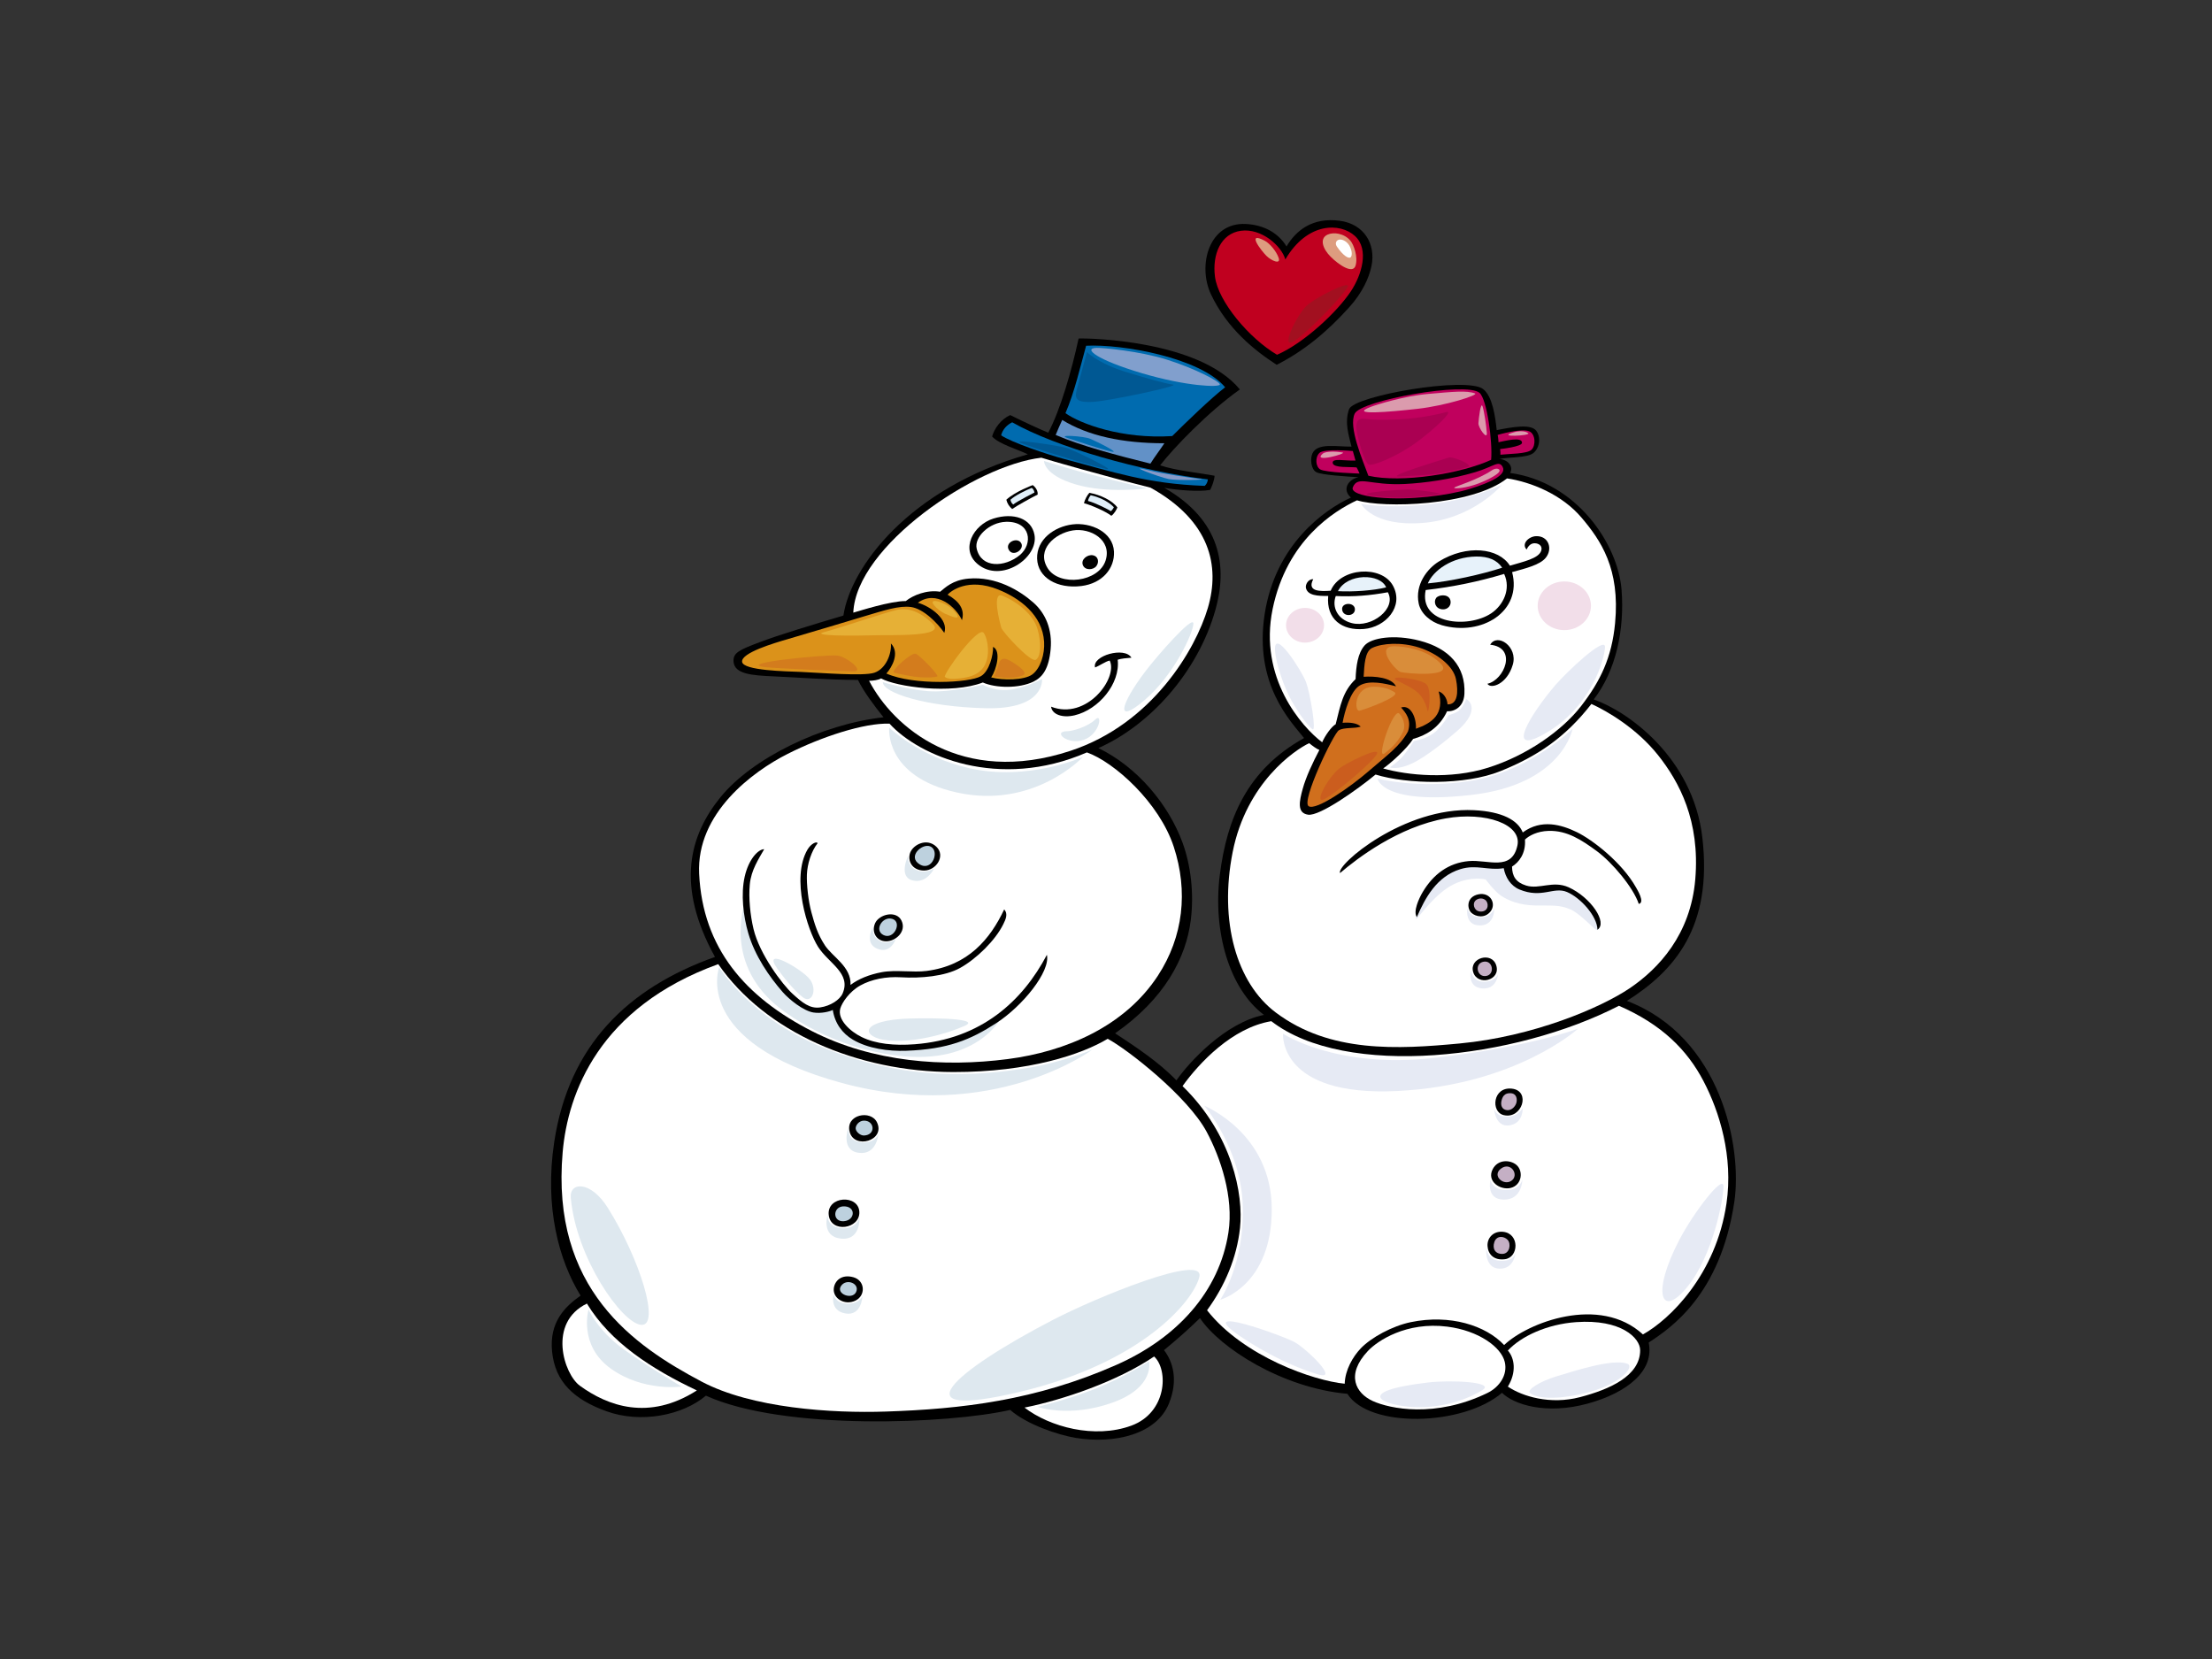 <?xml version="1.0" encoding="utf-8"?>
<!-- Generator: Adobe Illustrator 17.0.0, SVG Export Plug-In . SVG Version: 6.00 Build 0)  -->
<!DOCTYPE svg PUBLIC "-//W3C//DTD SVG 1.1//EN" "http://www.w3.org/Graphics/SVG/1.1/DTD/svg11.dtd">
<svg version="1.1" id="Layer_1" xmlns="http://www.w3.org/2000/svg" xmlns:xlink="http://www.w3.org/1999/xlink" x="0px" y="0px"
	 width="800px" height="600px" viewBox="0 0 800 600" enable-background="new 0 0 800 600" xml:space="preserve">
<rect x="0" y="0" width="800" height="600" fill="#333333" stroke="none"/>
<g>
	<path fill-rule="evenodd" clip-rule="evenodd" d="M209.98,468.581c-7.848-12.705-13.128-31.97-9.532-55.6
		c5.333-35.03,26.69-55.688,58.133-66.894c-14.445-26.159-9.013-44.184,1.994-57.769c11.348-14.004,36.453-26.386,58.951-28.905
		c-3.486-4.404-7.059-9.107-9.233-13.497c-10.766-0.042-22.434-0.949-30.506-1.298c-8.072-0.349-14.131-0.881-14.49-5.299
		c-0.274-3.37,2.448-4.383,9.353-7.025c6.904-2.641,19.588-6.455,30.383-9.68c2.575-17.372,23.589-45.978,66.705-58.309
		c-3.661-1.777-10.523-3.735-12.926-6.444c0.831-2.908,3.119-6.174,6.548-7.741c5.005,2.482,11.302,5.404,13.765,6.361
		c4.392-8.32,8.394-22.166,10.966-34.052c3.389-0.184,43.664,0.564,58.328,18.418c-11.438,8.098-24.058,21.223-28.833,27.447
		c5.497,1.882,13.649,2.624,19.683,3.771c-0.051,1.518-0.874,3.649-1.573,5.094c-3.716,0.784-11.867,0.131-16.598-0.735
		c20.601,11.839,22.888,28.557,18.467,44.18c-6.377,22.546-23.779,41.766-42.326,49.949c14.216,6.875,25.446,20.553,30.45,34.223
		c2.975,8.128,4.186,18.268,2.978,27.965c-1.693,13.572-9.411,28.462-27.366,40.959c7.385,4.884,15.815,10.403,22.164,17.028
		c4.664-6.657,17.659-20.835,31.667-23.679c-12.442-9.315-18.545-30.002-15.975-50.542c2.568-20.539,9.954-38.145,30.478-49.575
		c-4.947-6.175-18.114-19.526-14.261-44.761c3.853-25.234,21.628-37.873,31.215-42.22c-3.279-2.856-1.092-6.516,2.686-7.363
		c-4.232-0.263-13.387-0.778-15.268-1.857c-1.884-1.078-2.22-4.799-1.354-6.732c1.802-4.016,9.256-2.371,14.135-2.469
		c-0.92-3.907-2.616-8.67-0.872-13.537c1.741-4.865,42.605-11.944,48.513-7.255c3.411,2.71,4.356,9.998,4.876,14.822
		c5.581-1.108,12.359-2.347,14.294,0.219c1.938,2.566,1.065,6.635-1.257,8.228c-2.325,1.592-9.005,1.327-12.028,1.984
		c3.313,0.317,5.056,2.882,3.86,5.063c23.917,3.289,39.01,25.589,40.292,42.338c1.089,14.204-1.924,29.025-10.072,39.58
		c12.001,4.116,35.928,20.842,39.297,50.037c3.731,32.31-10.116,48.122-27.296,58.979c34.177,13.047,41.763,53.114,38.858,72.623
		c-5.026,33.745-23.065,45.744-30.981,50.942c2.126,10.298-7.918,18.174-21.915,22.043c-15.369,4.25-27.024,0.254-31.125-3.869
		c-14.17,12.114-48.06,12.891-55.931,0.364c-23.613-2.089-46.275-16.727-53.307-27.38c-5.02,4.863-8.015,7.417-13.014,11.593
		c3.144,4.05,5.289,10.711,1.765,19.347c-4.518,11.076-19.581,14.675-33.645,12.394c-6.32-1.026-17.721-4.833-23.742-10.125
		c-21.999,5.03-81.898,7.643-110.06-5.159c-8.297,7.054-23.447,10.189-36.027,5.618c-11.742-4.267-18.442-10.58-19.586-21.422
		C198.544,478.117,204.404,472.5,209.98,468.581z"/>
	<path fill-rule="evenodd" clip-rule="evenodd" fill="#FFFFFF" d="M209.725,501.177c9.976,7.244,24.842,12.861,42.309,1.688
		c-16.37-7.748-31.19-17.303-39.769-31.41C197.972,478.378,203.928,496.967,209.725,501.177z"/>
	<path fill-rule="evenodd" clip-rule="evenodd" fill="#FFFFFF" d="M444.281,445.723c1.962-12.787-2.882-27.093-7.905-36.434
		c-6.82-12.68-28.415-29.668-35.761-33.595c-9.378,5.625-28.391,12.061-55.839,12.025c-34.871-0.045-68.035-14.491-85.018-39.025
		c-43.061,15.57-54.395,46.59-56.263,67.998c-4.317,49.413,25.787,70.045,50.234,82.977c18.206,9.63,47.042,11.493,66.615,10.841
		c27.444-0.914,54.253-4.016,83.339-16.85C425.649,483.968,440.994,467.145,444.281,445.723z"/>
	<path fill-rule="evenodd" clip-rule="evenodd" fill="#FFFFFF" d="M293.67,372.933c22.098,11.267,47.687,13.095,70.847,10.091
		c20.875-2.708,42.222-11.755,54.249-30.151c9.248-14.145,10.982-30.58,5.753-46.588c-5.228-16.008-21.507-30.651-31.424-34.166
		c-31.88,13.846-60.757,1.308-71.386-10.403c-9.24-0.306-24.681,4.788-36.831,10.927c-12.597,6.364-33.074,21.396-32.022,43.367
		C254.144,342.916,269.524,360.619,293.67,372.933z"/>
	<path fill-rule="evenodd" clip-rule="evenodd" fill="#DB921A" d="M329.431,219.53c-4.237-0.557-9.502,1.174-16.888,3.375
		c-7.386,2.201-16.715,5.069-27.267,8.13c-5.549,1.61-17.209,5.073-16.887,8.301c0.319,3.228,15.997,3.442,21.085,3.663
		c7.583,0.335,22.908,1.619,26.763,0.298c4.229-1.448,6.261-6.895,5.976-10.574c3.274,3.335,0.446,8.52-1.642,10.867
		c9.955,4.402,30.145,3.386,34.212,0.945c3.041-1.825,4.486-7.693,4.366-10.586c3.012,1.426,1.245,8.175-0.672,11.046
		c4.002,1.091,12.031,1.091,14.923-1.11c2.889-2.201,4.498-7.272,4.216-11.776c-0.605-9.747-8.845-15.779-16.58-18.887
		c-11.034-4.434-17.181,0.587-18.339,1.859c4.208,2.397,6.35,5.319,5.204,9.207c-2.097-4.659-9.198-11.141-15.95-6.29
		c4.519,1.24,11.262,6.081,9.571,10.892C339.037,225.252,333.899,220.117,329.431,219.53z"/>
	<path fill-rule="evenodd" clip-rule="evenodd" fill="#FFFFFF" d="M327.585,217.383c2.621-2.106,7.599-4.161,12.423-3.376
		c1.758-1.372,4.408-4.228,10.269-4.746c9.955-0.881,18.495,4.296,23.441,8.656c4.498,3.961,6.906,9.829,6.264,16.872
		c-0.643,7.042-2.89,10.123-6.226,11.739c-5.236,2.536-13.684,2.345-18.302,0.306c-11.439,4.386-31.39,1.551-36.809-1.482
		c-0.874,0.582-3.051,0.881-4.323,0.87c8.661,16.658,33.339,38.353,72.862,25.312c29.497-9.732,45.223-36.64,49.653-51.661
		c4.486-15.203,0.859-31.48-20.725-43.497c-17.357-4.387-36.171-9.796-39.504-10.843c-23.827,2.745-67.011,31.943-68,56.038
		C310.742,220.986,322.016,217.329,327.585,217.383z"/>
	<path fill-rule="evenodd" clip-rule="evenodd" fill="#006BAF" d="M384.784,165.973c17.621,4.63,30.023,9.022,50.91,9.749
		c0.597-0.48,1.084-1.383,1.145-2.351c-23.909-2.836-54.896-11.625-70.764-20.638c-1.857,0.915-3.431,2.481-4.001,4.702
		C365.721,159.992,379.217,164.513,384.784,165.973z"/>
	<path fill-rule="evenodd" clip-rule="evenodd" fill="#FFFFFF" d="M370.518,509.074c9.134,7.001,25.348,11.405,38.661,6.523
		c12.803-4.694,13.533-20.072,8.225-25.005C404.275,499.508,384.487,506.291,370.518,509.074z"/>
	<path fill-rule="evenodd" clip-rule="evenodd" fill="#6291C7" d="M381.801,157.305c9.007,3.918,22.559,7.466,34.26,10.374
		c1.713-2.731,3.322-4.742,5.053-7.369c-15.09,0.014-27.62-2.675-36.95-8.43C383.405,153.522,382.373,155.868,381.801,157.305z"/>
	<path fill-rule="evenodd" clip-rule="evenodd" fill="#006BAF" d="M423.953,157.71c4.593-4.585,14.173-13.859,19.139-17.642
		c-8.969-10.715-37.274-15.702-50.283-15.026c-2.041,7.323-4.175,16.759-7.47,24.384
		C390.665,153.233,405.675,158.872,423.953,157.71z"/>
	<path fill-rule="evenodd" clip-rule="evenodd" fill="#FFFFFF" d="M448.466,444.112c-1.159,10.76-5.472,20.943-11.919,29.76
		c13.223,16.824,38.704,25.507,49.783,26.567c0.145-4.961,2.946-9.773,5.785-12.76c3.753-3.945,11.455-8.134,18.134-9.511
		c14.145-2.918,27.063,1.169,33.745,8.283c8.408-8.064,34.497-18.258,50.198-3.835c9.689-5.376,26.445-21.614,30.22-47.401
		c2.476-16.915-2.478-33.07-8.346-44.272c-5.876-11.219-15.071-20.467-30.558-27.194c-37.574,19.366-98.752,26.409-125.725,5.575
		c-14.154,2.352-26.1,15.115-32.104,23.475C445.703,410.376,449.769,432.004,448.466,444.112z"/>
	<path fill-rule="evenodd" clip-rule="evenodd" fill="#FFFFFF" d="M471.129,285.341c1.179-4.338,3.747-9.766,6.046-14.115
		c-0.854-0.267-2.669-1.593-3.695-2.455c-5.239,2.478-22.688,14.286-27.666,39.373c-4.976,25.088,1.391,47.371,15.579,58.04
		c19.584,14.73,44.123,13.3,66.47,11.209c26.653-2.495,51.06-12.911,61.496-19.953c10.437-7.041,22.087-19.411,23.764-39.466
		c1.767-21.127-5.78-35.211-13.488-44.894c-7.707-9.683-18.403-15.919-24.085-18.486c-9.472,12.178-19.568,18.924-32.901,24.302
		c-12.86,5.187-33.734,4.747-45.161,1.228c-6.555,5.425-20.203,15.109-24.378,14.523
		C468.934,294.06,469.951,289.679,471.129,285.341z"/>
	<path fill-rule="evenodd" clip-rule="evenodd" fill="#FFFFFF" d="M538.118,277.67c14.152-4.442,26.914-13.495,33.74-22.342
		c6.905-8.95,11.079-17.46,12.261-29.968c1.866-19.745-5.209-29.952-12.101-38.106c-7.066-8.364-18.143-12.911-26.975-14.232
		c-12.679,10.007-44.797,10.857-54.27,7.923c-8.19,3.814-25.369,14.378-30.507,39.319c-5.14,24.942,10.596,42.693,17.917,48.201
		c1.031-2.426,3.43-5.765,4.883-6.535c1.765-7.041,2.568-11.884,7.203-16.321c0.182-4.806,0.81-9.338,3.233-12.141
		c2.422-2.804,10.725-4.141,19.91-1.76c10.759,2.787,16.699,9.389,16.217,19.219c-0.221,4.565-3.371,6.455-6.262,6.309
		c-2.889,6.162-7.866,8.804-12.279,10.004c-2.333,3.64-8.272,8.922-10.842,10.683C509.077,280.416,524.444,281.963,538.118,277.67z"
		/>
	<path fill-rule="evenodd" clip-rule="evenodd" fill="#D06F1D" d="M473.27,291.566c2.73,1.76,15.255-7.042,21.838-12.764
		c6.583-5.722,11.255-8.929,14.132-14.325c1.305-4.212-0.804-6.655-2.518-8.591c3.319-1.145,5.566,3.404,5.372,7.67
		c5.742-2.052,10.47-5.147,8.225-13.5c1.524,0.45,3.047,2.338,3.208,4.685c3.579,0.141,4.014-4.255,3.05-9.096
		c-0.963-4.841-6.903-9.389-13.326-11.443c-6.422-2.054-13.328-1.614-17.019,0.147c-2.649,1.261-2.804,6.358-3.052,10.416
		c3.873-0.277,10.09,0.2,11.696,3.451c-3.908-1.008-9.546-2.365-13.096-0.307c-3.364,1.95-5.504,9.473-6.213,13.501
		c2.476-0.213,5.278,0.045,6.547,1.381c-2.284,0.796-5.999,0.167-7.925,1.34C482.265,265.304,470.541,289.805,473.27,291.566z"/>
	<path fill-rule="evenodd" clip-rule="evenodd" fill="#C0005D" d="M489.273,163.122c0,0-10.459-0.973-12.105,0.707
		c-1.646,1.682-1.309,4.968,0.292,5.929c1.937,1.166,14.234,1.504,14.234,1.504s-0.583-1.416-1.066-2.212
		c-2.519-0.266-8.198,0.259-8.617-1.505c-0.484-2.034,4.454-0.795,8.229-0.973C489.754,164.804,489.273,163.122,489.273,163.122z"/>
	<path fill-rule="evenodd" clip-rule="evenodd" fill="#C0005D" d="M535.076,142.065c-4.746-4.07-42.802,2.654-45.124,7.52
		c-2.325,4.866,2.744,16.486,4.939,22.474c12.103,2.743,33.697-0.796,44.402-5.76C539.854,159.857,537.82,144.421,535.076,142.065z"
		/>
	<path fill-rule="evenodd" clip-rule="evenodd" fill="#C0005D" d="M498.47,179.933c11.331,1.062,25.178-0.708,33.022-3.097
		c7.843-2.388,13.363-5.131,12.005-7.874c-1.354-2.743-3.29-0.178-9.912,1.786c-8.992,2.665-18.466,3.936-25.52,4.294
		c-12.691,0.644-16.974-3.319-18.803,1.229C488.642,177.811,491.704,179.298,498.47,179.933z"/>
	<path fill-rule="evenodd" clip-rule="evenodd" fill="#FFFFFF" d="M496.484,506.702c6.093,2.784,22.598,6.264,41.466-2.916
		c4.22-2.054,7.411-6.426,6.266-11.234c-1.269-5.335-9.363-11.315-20.818-12.76c-14.726-1.855-25.17,5.065-28.689,8.816
		C486.565,497.279,490.39,503.918,496.484,506.702z"/>
	<path fill-rule="evenodd" clip-rule="evenodd" fill="#C0005D" d="M553.859,162.68c1.647-1.504,1.477-5.617-0.678-6.636
		c-2.808-1.327-11.523,1.239-11.523,1.239s0.289,1.593,0.289,2.654c2.326-0.442,8.426-2.124,8.523,0.176
		c0.063,1.459-7.938,2.3-7.938,2.3s0.191,1.239,0.095,2.036C545.823,164.095,552.214,164.185,553.859,162.68z"/>
	<path fill-rule="evenodd" clip-rule="evenodd" fill="#FFFFFF" d="M545.337,501.485c5.292,3.583,15.383,6.609,26.044,3.825
		c10.665-2.784,21.836-7.655,21.803-17.019c-0.016-4.354-6.823-11.282-23.169-10.124c-10.44,0.739-19.843,5.06-24.678,10.277
		C547.772,491.159,548.533,496.262,545.337,501.485z"/>
	<path fill-rule="evenodd" clip-rule="evenodd" d="M299.714,439.356c-0.674-6.825,10.763-7.478,11.08-1.073
		C311.107,444.528,300.383,446.106,299.714,439.356z"/>
	<path fill-rule="evenodd" clip-rule="evenodd" fill="#BDD1DE" d="M305.255,441.657c4.222-0.375,4.363-5.73-0.497-5.338
		C301.196,436.606,301.035,442.033,305.255,441.657z"/>
	<path fill-rule="evenodd" clip-rule="evenodd" d="M309.334,470.41c-3.862,1.829-8.237-0.836-7.774-4.514
		c0.338-2.669,2.769-5.152,7.058-3.975C312.905,463.096,313.193,468.581,309.334,470.41z"/>
	<path fill-rule="evenodd" clip-rule="evenodd" fill="#BDD1DE" d="M309.618,467.275c1.431-3.004-3.431-5.094-5.431-2.219
		C302.186,467.929,308.188,470.279,309.618,467.275z"/>
	<path fill-rule="evenodd" clip-rule="evenodd" d="M307.27,409.289c-1.533-6.203,7.684-8.026,9.906-3.374
		C320.341,412.546,308.885,415.82,307.27,409.289z"/>
	<path fill-rule="evenodd" clip-rule="evenodd" fill="#BDD1DE" d="M312.475,410.67c4.434-0.162,3.862-5.57-0.169-5.37
		c-1.684,0.084-2.973,1.759-2.83,2.935C309.618,409.41,311.192,410.717,312.475,410.67z"/>
	<path fill-rule="evenodd" clip-rule="evenodd" d="M316.484,333.912c1.43-3.266,7.719-4.833,9.578-0.916
		c1.857,3.919-2.145,7.447-5.577,7.447C317.054,340.443,315.054,337.177,316.484,333.912z"/>
	<path fill-rule="evenodd" clip-rule="evenodd" fill="#BDD1DE" d="M319.63,338.221c3.716,1.698,6.72-4.702,3.144-5.877
		C319.2,331.167,315.912,336.523,319.63,338.221z"/>
	<path fill-rule="evenodd" clip-rule="evenodd" d="M334.211,314.84c-4.433,0-6.147-3.657-5.003-6.531
		c1.141-2.873,6.001-5.355,9.433-2.089C342.074,309.486,338.642,314.84,334.211,314.84z"/>
	<path fill-rule="evenodd" clip-rule="evenodd" fill="#BDD1DE" d="M332.638,312.62c4.574,2.744,7.434-5.094,3.717-6.531
		C333.411,304.951,328.063,309.878,332.638,312.62z"/>
	<path fill-rule="evenodd" clip-rule="evenodd" d="M359.305,187.538c7.24-2.246,13.707-0.079,14.824,5.868
		c1.57,8.365-12.056,17.684-20.521,10.63C347.145,198.649,352.063,189.785,359.305,187.538z"/>
	<path fill-rule="evenodd" clip-rule="evenodd" fill="#FFFFFF" d="M368.733,200.834c5.054-4.12,4.055-12.386-4.921-12.109
		c-6.078,0.188-11.52,5.553-10.588,9.675C354.864,205.64,363.392,205.185,368.733,200.834z"/>
	<path fill-rule="evenodd" clip-rule="evenodd" d="M366.069,184.105c-1.078-0.913-1.81-2.064-2.117-3.371
		c3.234-2.976,9.546-5.29,9.546-5.29s1.981,1.346,1.793,3.417C372.906,180.056,367.674,182.934,366.069,184.105z"/>
	<path fill-rule="evenodd" clip-rule="evenodd" fill="#E0EFF9" d="M366.431,182.466c1.614-1.265,7.685-4.335,7.685-4.335
		s-0.124-1.173-0.989-1.671c-1.846,0.703-6.177,2.799-7.685,4.29C365.515,181.201,365.814,182.014,366.431,182.466z"/>
	<path fill-rule="evenodd" clip-rule="evenodd" d="M364.769,198.71c-1.3-2.656,3.377-4.677,4.614-2.163
		C370.508,198.836,366.203,201.645,364.769,198.71z"/>
	<path fill-rule="evenodd" clip-rule="evenodd" d="M375.086,202.019c-0.206-6.929,6.217-11.548,12.775-12.359
		c6.557-0.812,14.686,2.684,15.028,9.863c0.286,5.989-4.167,11.485-11.819,12.421C382.398,213.005,375.29,208.948,375.086,202.019z"
		/>
	<path fill-rule="evenodd" clip-rule="evenodd" fill="#FFFFFF" d="M399.882,202.643c2.293-7.387-5.533-11.86-11.954-10.798
		c-6.422,1.061-13.255,6.928-9.018,13.67C383.147,212.256,397.424,210.571,399.882,202.643z"/>
	<path fill-rule="evenodd" clip-rule="evenodd" d="M380.134,255.578c12.852,5.032,24.299-10.392,21.203-16.682
		c-1.527,0.318-3.692,1.907-5.299,2.494c-1.123-4.255,10.759-7.629,13.165-3.522c-1.763,0.148-3.69,0.294-4.974,0.734
		c0.995,8.682-6.912,18.047-15.577,20.1C384.316,259.73,380.525,258.46,380.134,255.578z"/>
	<path fill-rule="evenodd" clip-rule="evenodd" d="M395.244,200.814c1.906,0.331,2.386,2.391,1.291,3.889
		c-1.094,1.498-4.168,1.687-4.917-0.374C390.866,202.268,393.337,200.483,395.244,200.814z"/>
	<path fill-rule="evenodd" clip-rule="evenodd" d="M393.98,178.244c3.905,0.655,8.36,2.793,10.139,5.299
		c-0.371,0.904-1.198,2.319-2.186,2.996c-2.198-1.694-7.431-3.911-9.906-4.557C392.303,180.778,393.19,179.079,393.98,178.244z"/>
	<path fill-rule="evenodd" clip-rule="evenodd" fill="#E0EFF9" d="M402.85,183.458c0,0-2.668-3.115-8.376-4.334
		c-0.494,0.542-0.914,1.445-0.988,2.053c2.534,0.606,7.815,3.281,8.227,3.703C402.305,184.542,402.85,183.458,402.85,183.458z"/>
	<path fill-rule="evenodd" clip-rule="evenodd" d="M465.286,89.121c3.432-5.747,9.338-10.617,19.299-9.274
		c8.721,1.176,13.065,8.38,11.436,16.327c-0.917,4.476-3.385,9.749-8.006,14.891c-7.863,8.752-16.296,15.805-26.285,20.873
		c-8.024-5.198-17.867-13.054-23.749-25.444c-4.916-10.356-0.891-26.21,12.666-25.486C457.211,81.358,462.368,84.325,465.286,89.121
		z"/>
	<path fill-rule="evenodd" clip-rule="evenodd" fill="#C0001F" d="M448.802,83.463c-7.309,0.98-10.439,8.613-9.389,16.631
		c1.179,8.998,12.37,22.274,22.442,28.213c9.798-4.241,21.786-15.512,26.733-22.989c3.874-5.861,6.719-15.152,1.428-19.985
		c-5.289-4.833-17.152-5.094-25.158,8.49C463.52,89,456.281,82.459,448.802,83.463z"/>
	<path fill-rule="evenodd" clip-rule="evenodd" d="M474.953,209.476c-2.453,4.642,2.805,4.402,6.308,4.162
		c3.503-8.405,18.395-9.365,22.511-1.842c4.117,7.524-2.628,15.048-10.51,15.688c-7.885,0.641-13.667-3.522-12.899-11.945
		c-3.746,0.018-7.423-0.103-8.06-2.914C472.058,211.536,473.03,209.386,474.953,209.476z"/>
	<path fill-rule="evenodd" clip-rule="evenodd" fill="#FFFFFF" d="M488.925,225.361c7.148,1.805,16.283-5.253,13.009-11.163
		c-6.403,1.173-12.468,1.69-18.833,1.361C481.609,219.561,483.713,224.043,488.925,225.361z"/>
	<path fill-rule="evenodd" clip-rule="evenodd" fill="#E7F2FA" d="M483.89,213.797c5.343,0.321,12.956-0.234,17.43-1.36
		C499.217,207.314,487.217,207.235,483.89,213.797z"/>
	<path fill-rule="evenodd" clip-rule="evenodd" d="M485.4,220.451c-0.287-2.731,4.795-2.731,4.619,0.071
		C489.864,222.999,485.688,223.183,485.4,220.451z"/>
	<path fill-rule="evenodd" clip-rule="evenodd" d="M552.128,198.751c-2.018-2.038,0.754-4.766,3.45-4.84
		c4.521-0.124,6.063,4.59,3.47,7.8c-2.105,2.609-7.27,3.843-12.176,5.203c3.767,14.167-10.95,23.291-25.377,19.212
		c-4.155-1.174-7.635-4.217-8.395-7.826c-1.451-6.91,3.173-12.683,7.219-15.185c10.172-6.287,21.728-4.977,25.764,1.477
		c4.988-1.492,10.348-2.611,11.299-5.363c0.527-1.521-0.463-2.473-1.805-2.711C553.704,196.189,552.654,197.55,552.128,198.751z"/>
	<path fill-rule="evenodd" clip-rule="evenodd" fill="#FFFFFF" d="M539.292,221.832c4.371-2.907,7.257-8.752,4.702-14.267
		c-9.298,2.791-18.506,4.699-28.375,5.827C513.06,225.804,530.987,227.355,539.292,221.832z"/>
	<path fill-rule="evenodd" clip-rule="evenodd" fill="#E7F2FA" d="M533.92,201.276c-8.947,0.115-15.576,5.112-17.532,9.72
		c8.059-0.72,19.624-3.282,26.892-5.683C541.402,202.535,538.314,201.22,533.92,201.276z"/>
	<path fill-rule="evenodd" clip-rule="evenodd" d="M520.769,220.201c-2.168-0.775-2.252-3.44-0.965-4.322
		c1.403-0.961,4.555-0.88,4.818,1.601C524.848,219.618,522.781,220.921,520.769,220.201z"/>
	<path fill-rule="evenodd" clip-rule="evenodd" d="M532.175,330.159c-1.699-1.553-1.84-5.794,2.475-6.708
		c4.328-0.917,6.645,3.39,4.403,6.215C536.953,332.314,533.644,331.5,532.175,330.159z"/>
	<path fill-rule="evenodd" clip-rule="evenodd" fill="#C4AFC4" d="M535.885,329.666c2.55-0.212,2.628-3.107,1.314-4.167
		c-1.314-1.059-3.323-0.495-3.942,0.706C532.638,327.405,533.332,329.877,535.885,329.666z"/>
	<path fill-rule="evenodd" clip-rule="evenodd" d="M532.794,351.557c-1.525-5.126,6.754-7.564,8.345-2.402
		C542.841,354.663,534.318,356.682,532.794,351.557z"/>
	<path fill-rule="evenodd" clip-rule="evenodd" fill="#C4AFC4" d="M536.271,347.885c-3.069,0.834-2.087,5.649,1.237,5.084
		C540.83,352.404,539.903,346.896,536.271,347.885z"/>
	<path fill-rule="evenodd" clip-rule="evenodd" d="M538.941,233.175c2.57-4.401,10.08,0.683,8.189,7.189
		c-2.087,7.189-8.025,8.95-9.181,6.933C544.08,245.938,548.897,234.202,538.941,233.175z"/>
	<path fill-rule="evenodd" clip-rule="evenodd" d="M537.985,450.655c-0.189-2.888,2.068-5.524,5.64-5.155
		c6.013,0.623,5.705,9.289,0.62,9.913C540.196,455.909,538.169,453.544,537.985,450.655z"/>
	<path fill-rule="evenodd" clip-rule="evenodd" fill="#C4AFC4" d="M545.237,448.39c-1.364-1.415-3.966-1.587-4.774,0.792
		c-0.806,2.379,0.249,4.362,2.914,4.305C546.043,453.431,546.601,449.806,545.237,448.39z"/>
	<path fill-rule="evenodd" clip-rule="evenodd" d="M546.816,393.727c6.94,0.793,3.655,11.159-2.979,9.573
		C539.052,402.155,539.871,392.934,546.816,393.727z"/>
	<path fill-rule="evenodd" clip-rule="evenodd" fill="#C4AFC4" d="M544.954,401.487c1.797,0.227,3.15-1.435,3.472-2.663
		c0.339-1.295,0.124-3.341-2.109-3.455c-2.23-0.114-2.946,1.303-3.287,2.775C542.671,399.707,543.156,401.262,544.954,401.487z"/>
	<path fill-rule="evenodd" clip-rule="evenodd" d="M539.872,422.816c1.877-3.581,6.262-3.396,8.501-1.563
		c2.65,2.169,2.097,7.362-1.987,8.371C542.612,430.557,537.539,427.265,539.872,422.816z"/>
	<path fill-rule="evenodd" clip-rule="evenodd" fill="#C4AFC4" d="M546.607,427.053c3.034-2.069-0.277-7.213-3.889-4.309
		C539.582,425.266,543.812,428.955,546.607,427.053z"/>
	<path fill-rule="evenodd" clip-rule="evenodd" fill="#DD9C7F" d="M480.104,84.865c2.163-1.02,6.076-0.521,8.354,2.255
		c1.11,1.355,2.753,5.726,1.804,8.935c-0.949,3.21-6.074-0.26-9.02-3.21C478.3,89.896,477.16,86.253,480.104,84.865z"/>
	<path fill-rule="evenodd" clip-rule="evenodd" fill="#DD9C7F" d="M457.508,87.12c1.595,0.846,4.083,3.643,4.938,6.159
		c0.855,2.515-2.659,1.041-4.462-0.78C456.179,90.676,450.485,83.39,457.508,87.12z"/>
	<path fill-rule="evenodd" clip-rule="evenodd" fill="#FFFFFF" d="M486.94,87.554c1.589,1.243,2.373,4.164,1.707,5.291
		c-0.663,1.128-2.941-0.434-5.125-3.643C482.257,87.343,484.282,85.472,486.94,87.554z"/>
	<path fill-rule="evenodd" clip-rule="evenodd" fill="#A21020" d="M472.225,110.888c3.096-3.152,16.613-9.889,15.191-7.113
		c-1.425,2.777-13.765,15.875-19.272,19.519C462.635,126.938,468.902,114.272,472.225,110.888z"/>
	<path fill-rule="evenodd" clip-rule="evenodd" fill="#DB9BAD" d="M495.769,147.149c2.039-0.774,11.866-3.903,20.792-4.684
		c8.923-0.781,13.955-1.301,16.898-0.174c1.45,0.555-10.632,4.424-20.695,5.552C502.701,148.971,487.321,150.359,495.769,147.149z"
		/>
	<path fill-rule="evenodd" clip-rule="evenodd" fill="#DB9BAD" d="M547.512,156.345c1.932-0.565,4.176-0.521,5.218,0.347
		C553.776,157.559,540.675,158.34,547.512,156.345z"/>
	<path fill-rule="evenodd" clip-rule="evenodd" fill="#DB9BAD" d="M478.395,164.066c1.108-0.966,5.126-0.782,7.122-0.434
		C487.508,163.979,474.313,167.622,478.395,164.066z"/>
	<path fill-rule="evenodd" clip-rule="evenodd" fill="#AA0052" d="M522.923,149.058c-4.956,1.383-11.489,2.342-17.279,2.603
		c-5.791,0.259-9.4,0.173-11.868-0.174c-2.469-0.348-3.987,0.694-2.849,5.725c1.139,5.031,2.754,9.89,3.988,10.756
		c1.232,0.867,10.254-2.863,16.992-7.72C518.649,155.39,526.339,148.103,522.923,149.058z"/>
	<path fill-rule="evenodd" clip-rule="evenodd" fill="#AA0052" d="M506.307,172.306c2.942-0.197,10.538-0.347,15.19-1.301
		c4.655-0.954,7.217-1.475,9.399-2.169c2.185-0.694-5.602-3.817-6.835-3.383C522.827,165.887,499.852,172.74,506.307,172.306z"/>
	<path fill-rule="evenodd" clip-rule="evenodd" fill="#DB9BAD" d="M536.213,147.063c0.623,2.034,1.327,6.853,1.519,9.542
		c0.19,2.689-3.134-1.909-3.038-3.557C534.788,151.4,535.548,144.894,536.213,147.063z"/>
	<path fill-rule="evenodd" clip-rule="evenodd" fill="#DB9BAD" d="M539.631,170.05c1.582-1.053,3.037-0.433,2.658,0.435
		c-0.38,0.867-3.038,2.602-7.5,4.337c-4.462,1.735-9.114,2.082-8.829,1.562C526.245,175.863,534.03,173.781,539.631,170.05z"/>
	<path fill-rule="evenodd" clip-rule="evenodd" fill="#AA0052" d="M495.199,179.073c2.946,0.592,10.444,1.214,15.19,0.78
		c4.748-0.434,8.167-0.78,10.158-1.127c1.995-0.347-9.493-1.822-11.677-1.735C506.687,177.078,490.453,178.118,495.199,179.073z"/>
	<path fill-rule="evenodd" clip-rule="evenodd" fill="#819FCD" d="M396.557,125.809c2.095-0.071,15.476,1.128,25.444,4.25
		c9.969,3.123,19.367,7.981,19.178,9.022c-0.19,1.041-11.962,0.694-28.102-4.077C396.936,130.233,391.43,125.982,396.557,125.809z"
		/>
	<path fill-rule="evenodd" clip-rule="evenodd" fill="#8699C7" d="M416.019,170.224c3.637,0.945,15.287,2.776,18.228,3.036
		c2.943,0.26-8.45,0.607-11.583,0C419.532,172.653,405.67,167.535,416.019,170.224z"/>
	<path fill-rule="evenodd" clip-rule="evenodd" fill="#005893" d="M393.138,127.284c0.949,1.301,6.437,4.887,13.387,7.027
		c8.449,2.603,14.526,4.337,17.661,4.771c3.13,0.434-23.158,5.91-28.675,6.245c-5.695,0.348-7.024-0.779-6.17-4.076
		C390.195,137.954,393.138,127.284,393.138,127.284z"/>
	<path fill-rule="evenodd" clip-rule="evenodd" fill="#005893" d="M369.118,160.161c1.986,0.884,12.249,4.164,16.995,5.552
		c4.747,1.388,10.254,3.124,14.052,3.905c3.796,0.78-11.583-6.68-14.244-7.547C383.265,161.203,365.417,158.513,369.118,160.161z"/>
	<path fill-rule="evenodd" clip-rule="evenodd" fill="#006CB0" d="M386.114,158.427c2.799,0.91,11.582,3.903,15.664,4.857
		c4.084,0.955-5.221-3.643-7.498-4.597C391.998,157.732,381.841,157.039,386.114,158.427z"/>
	<path fill-rule="evenodd" clip-rule="evenodd" fill="#E6B036" d="M298.391,228.511c4.087-0.999,22.187-7.106,25.961-7.942
		c3.774-0.836,8.235,0.314,13.038,5.12c4.803,4.807-15.442,3.866-21.502,4.076C309.828,229.975,291.986,230.079,298.391,228.511z"/>
	<path fill-rule="evenodd" clip-rule="evenodd" fill="#E6B036" d="M338.878,217.435c1.696,0.309,5.488,2.089,7.089,4.597
		c1.604,2.508-1.944,0.837-4.229-0.103C339.448,220.987,334.875,216.703,338.878,217.435z"/>
	<path fill-rule="evenodd" clip-rule="evenodd" fill="#E6B036" d="M362.553,215.449c5.674,2.37,11.208,6.897,12.694,12.121
		c1.487,5.226,1.143,10.138-0.685,11.077c-1.83,0.942-12.008-10.031-12.466-11.703C361.638,225.272,358.551,213.777,362.553,215.449
		z"/>
	<path fill-rule="evenodd" clip-rule="evenodd" fill="#E6B036" d="M355.805,228.929c1.643,2.471,2.383,8.598,0,12.227
		c-1.715,2.612-4.575,3.553-7.093,3.971c-3.503,0.581-6.174,0.522-6.974-0.314C340.936,243.978,353.859,226.004,355.805,228.929z"/>
	<path fill-rule="evenodd" clip-rule="evenodd" fill="#D37C1D" d="M276.546,241.26c3.329,0.449,27.562,1.464,32.022,1.569
		c4.461,0.104-2.285-5.331-5.832-5.749C299.192,236.663,265.682,239.797,276.546,241.26z"/>
	<path fill-rule="evenodd" clip-rule="evenodd" fill="#D37C1D" d="M323.324,243.246c1.372,0.419,6.291,1.464,9.15,1.672
		c2.857,0.21,5.944,0.105,6.52-0.314c0.57-0.418-6.178-7.524-7.779-8.151C329.614,235.826,321.949,242.829,323.324,243.246z"/>
	<path fill-rule="evenodd" clip-rule="evenodd" fill="#D37C1D" d="M359.464,244.604c0,0,1.145-2.612,1.602-4.18
		c0.457-1.567,1.371-3.135,4.232-1.463c2.859,1.672,6.865,4.424,4.576,5.33C365.639,245.964,359.464,244.604,359.464,244.604z"/>
	<path fill-rule="evenodd" clip-rule="evenodd" fill="#D98D3A" d="M504.486,233.737c3.317,0.093,11.094,0.836,16.471,6.166
		c5.376,5.329-12.583,3.657-14.412,3.134C504.716,242.516,497.049,233.528,504.486,233.737z"/>
	<path fill-rule="evenodd" clip-rule="evenodd" fill="#D98D3A" d="M496.938,248.367c2.975,0.042,5.033,0.523,7.433,1.985
		c2.402,1.464-10.75,6.27-12.694,6.688C489.732,257.459,489.619,248.263,496.938,248.367z"/>
	<path fill-rule="evenodd" clip-rule="evenodd" fill="#D98D3A" d="M506.088,258.086c0.95,1.006,2.63,3.867,1.257,6.687
		c-1.372,2.822-3.431,5.33-6.632,7.734C497.509,274.911,503.913,255.787,506.088,258.086z"/>
	<path fill-rule="evenodd" clip-rule="evenodd" fill="#CB5D1E" d="M505.172,246.068c2.767,1.414,6.864,3.239,8.464,5.33
		c1.601,2.09,2.287,3.866,2.629,5.643c0.344,1.777,1.716-7.315-0.341-9.51C513.864,245.337,501.283,244.083,505.172,246.068z"/>
	<path fill-rule="evenodd" clip-rule="evenodd" fill="#CB5D1E" d="M484.355,277.941c2.237-1.82,14.184-7.837,13.725-5.538
		c-0.456,2.299-15.097,14.63-19.099,16.615C474.978,291.004,480.124,281.389,484.355,277.941z"/>
	<path fill-rule="evenodd" clip-rule="evenodd" fill="#E6EAF4" d="M492.249,182.218c0,0,8.005,1.776,23.561,0.313
		c15.553-1.463,27.333-7.106,27.333-7.106s-10.291,12.227-28.477,13.69C496.48,190.578,492.249,182.218,492.249,182.218z"/>
	<path fill-rule="evenodd" clip-rule="evenodd" fill="#E6EAF4" d="M562.462,247.842c4.147-4.85,18.164-18.057,18.017-13.821
		c-0.145,4.234-4.774,21.168-20.93,30.812C543.391,274.477,553.838,257.929,562.462,247.842z"/>
	<path fill-rule="evenodd" clip-rule="evenodd" fill="#E6EAF4" d="M461.14,235.513c0.321,4.286,3.086,12.854,6.062,18.079
		c2.973,5.225,5.835,8.882,7.434,10.136c1.602,1.255-0.799-13.062-2.287-17.034C470.862,242.724,460.454,226.317,461.14,235.513z"/>
	<path fill-rule="evenodd" clip-rule="evenodd" fill="#E6EAF4" d="M511.006,275.955c-5.705,2.751-8.349,1.568-8.349,1.568
		s3.202-2.091,5.032-4.39c1.83-2.299,3.659-5.121,3.659-5.121s5.376-0.835,8.348-3.865c2.975-3.031,4.234-5.539,4.234-5.539
		s2.059-0.419,3.546-1.464c1.485-1.044,2.744-3.971,2.744-4.284c0-0.314,6.288,3.239-3.317,11.6
		C522.661,268.153,515.517,273.78,511.006,275.955z"/>
	<path fill-rule="evenodd" clip-rule="evenodd" fill="#E6EAF4" d="M498.199,281.598c0,0,14.698,3.811,33.623,0.836
		c21.273-3.344,36.942-18.915,36.942-18.915s-3.545,20.065-36.256,23.93C499.796,291.318,498.199,281.598,498.199,281.598z"/>
	<path fill-rule="evenodd" clip-rule="evenodd" fill="#E6EAF4" d="M512.494,332.178c-1.443,1.483,1.028-7.839,5.604-12.854
		c4.575-5.016,8.35-6.584,12.466-6.897c4.117-0.313,8.006,0.523,10.179,0.836c2.173,0.313,4.46-0.313,4.46-0.313
		s-0.571,6.269,4.461,7.942c5.031,1.672,9.15,0.627,12.238,0.21c3.086-0.419,6.175,0.313,8.92,2.716
		c2.745,2.404,4.462,3.763,5.719,6.167c1.258,2.403,1.597,5.361,1.198,6.286c-0.397,0.924-5.887-5.763-9.891-7.436
		c-4.001-1.672-6.519-1.254-12.578-1.359c-6.063-0.104-9.723-1.881-12.124-3.343c-2.402-1.464-5.833-6.061-5.833-6.061
		s-5.032-1.359-11.438,1.672C519.471,322.772,513.41,331.238,512.494,332.178z"/>
	<path fill-rule="evenodd" clip-rule="evenodd" d="M550.724,301.064c6.726-4.943,13.983-2.838,19.629-0.077
		c5.646,2.761,16.266,10.955,21.321,19.942c0.457,0.811,3.358,5.508,1.008,5.982c-1.921-5.862-9.573-14.972-15.138-19.067
		c-5.565-4.096-10.82-7.533-17.466-7.345c-4.136,0.118-7.105,1.744-8.556,3.147c0.369,5.048-2.211,8.244-4.674,9.766
		c0.043,3.488,1.387,5.707,5.115,6.86c4.791,1.483,9.676-1.944,15.379,0.636c7.961,3.601,14.222,12.781,10.397,15.361
		c-0.04-4.91-6.145-11.619-11.014-13.666c-4.87-2.048-9.042,2.471-17.19-0.908c-3.174-1.317-5.082-4.397-5.69-7.709
		c-5.648,0.939-9.831-1.449-15.687,0.354c-8.571,2.639-12.752,10.451-15.728,17.327c-1.43-1.932,0.688-6.653,2.123-9.064
		c3.789-6.355,9.277-10.543,16.682-11.185c6.926-0.6,15.498,3.839,17.557-5.622c1.672-7.677-11.514-12.357-25.889-9.816
		c-17.122,3.028-31.998,14.406-38.258,19.774c-1.545-2.825,23.03-24.01,48.436-22.742
		C543.309,293.521,548.947,296.616,550.724,301.064z"/>
	<path fill-rule="evenodd" clip-rule="evenodd" fill="#E6EAF4" d="M530.68,328.52c0,0,0.458,3.031,4.574,3.239
		c4.118,0.21,5.147-3.239,5.147-3.239s0.337,6.398-5.491,6.166C529.65,334.477,530.68,328.52,530.68,328.52z"/>
	<path fill-rule="evenodd" clip-rule="evenodd" fill="#E6EAF4" d="M531.938,351.092c0,0,0.572,3.865,4.572,3.971
		c4.006,0.104,5.264-2.612,5.264-2.612s-0.459,5.538-5.832,5.016C530.564,356.945,531.938,351.092,531.938,351.092z"/>
	<path fill-rule="evenodd" clip-rule="evenodd" fill="#E6EAF4" d="M540.401,401.149c0,0,0.685,2.716,4.687,2.716
		c4.005,0,5.605-3.134,5.605-3.134s0.344,5.538-4.802,6.27C540.743,407.733,540.401,401.149,540.401,401.149z"/>
	<path fill-rule="evenodd" clip-rule="evenodd" fill="#E6EAF4" d="M539.026,426.752c0,0,0.688,3.657,5.719,3.657
		c5.033,0,5.833-3.762,5.833-3.762s0,7.211-6.633,7.211C537.312,433.858,539.026,426.752,539.026,426.752z"/>
	<path fill-rule="evenodd" clip-rule="evenodd" fill="#E6EAF4" d="M537.541,451.415c0,0,0.229,4.598,5.488,4.598
		c5.263,0,5.147-3.45,5.147-3.45s-0.228,6.376-5.831,6.271C536.74,458.728,537.541,451.415,537.541,451.415z"/>
	<path fill-rule="evenodd" clip-rule="evenodd" fill="#E6EAF4" d="M516.383,500.006c8.428-1.005,24.474-0.209,19.785,2.718
		c-4.688,2.926-13.495,6.584-24.589,6.165C500.486,508.471,488.361,503.35,516.383,500.006z"/>
	<path fill-rule="evenodd" clip-rule="evenodd" fill="#E6EAF4" d="M562.817,497.812c6.018-1.796,20.358-6.584,25.734-4.599
		c2.765,1.022-2.287,7.525-15.439,10.66c-13.155,3.135-18.528,1.046-19.787-0.105C552.067,502.619,557.214,499.484,562.817,497.812z
		"/>
	<path fill-rule="evenodd" clip-rule="evenodd" fill="#E6EAF4" d="M448.103,482.973c4.452,3.098,16.013,10.347,28.593,14.108
		c7.978,2.385-4.116-9.195-8.349-11.599C464.116,483.078,431.29,471.268,448.103,482.973z"/>
	<path fill-rule="evenodd" clip-rule="evenodd" fill="#E6EAF4" d="M607.423,448.278c5.148-9.824,15.896-23.827,15.896-19.228
		c0,4.598-3.774,24.975-13.154,36.471C600.789,477.017,597.129,467.924,607.423,448.278z"/>
	<path fill-rule="evenodd" clip-rule="evenodd" fill="#E6EAF4" d="M464.022,373.846c0,0,19.201,12.76,54.402,8.772
		c35.201-3.988,52.365-10.633,52.365-10.633s-22.401,20.469-65.456,22.595C462.276,396.706,464.022,373.846,464.022,373.846z"/>
	<path fill-rule="evenodd" clip-rule="evenodd" fill="#E6EAF4" d="M435.511,399.897c0,0,13.382,15.417,13.963,36.416
		c0.581,21-8.146,33.76-8.146,33.76s18.62-5.05,18.62-32.695C459.949,409.732,435.511,399.897,435.511,399.897z"/>
	<path fill-rule="evenodd" clip-rule="evenodd" fill="#DEE8EF" d="M377.582,166.713c0,0,8.738,2.768,16.223,4.723
		c7.489,1.954,21.039,5.212,21.039,5.212s-14.263,1.954-25.852-1.466C377.405,171.761,377.582,166.713,377.582,166.713z"/>
	<path fill-rule="evenodd" clip-rule="evenodd" fill="#DEE8EF" d="M319.285,246.695c0,0,8.201,2.606,16.223,3.258
		c8.022,0.652,19.968-2.28,19.968-2.28s4.813,2.769,10.875,1.628c6.063-1.14,10.519-3.746,10.519-3.746s1.248,11.078-20.323,10.589
		C334.973,255.656,319.285,250.605,319.285,246.695z"/>
	<path fill-rule="evenodd" clip-rule="evenodd" fill="#DEE8EF" d="M385.963,264.452c1.96,0,7.487-1.629,10.162-4.236
		c2.674-2.607,1.783,5.213-4.102,7.33C386.141,269.665,380.435,264.452,385.963,264.452z"/>
	<path fill-rule="evenodd" clip-rule="evenodd" fill="#DEE8EF" d="M414.13,242.948c4.445-5.892,17.474-20.688,17.474-17.429
		c0,3.258-6.953,18.57-17.652,27.693C403.257,262.334,405.038,255.003,414.13,242.948z"/>
	<path fill-rule="evenodd" clip-rule="evenodd" fill="#DEE8EF" d="M321.601,263.149c0,0,10.664,10.5,28.883,14.661
		c21.393,4.887,41.183-4.072,41.183-4.072s-17.714,19.076-45.641,12.869C319.639,280.741,321.601,263.149,321.601,263.149z"/>
	<path fill-rule="evenodd" clip-rule="evenodd" fill="#DEE8EF" d="M269.722,325.376c0,0,0.713,12.218,6.952,22.155
		c6.24,9.937,9.806,14.173,13.907,16.29c4.1,2.117,11.054,0.163,11.054,0.163s0,6.516,6.061,9.936
		c6.062,3.421,18.899,7.657,32.448,3.911c13.548-3.748,22.642-10.915,22.642-10.915s-8.242,18.683-38.508,14.825
		c-23.001-2.933-39.699-14.388-45.463-19.874C261.7,345.576,269.722,325.376,269.722,325.376z"/>
	<path fill-rule="evenodd" clip-rule="evenodd" d="M269.326,317.066c1.412-6.274,4.842-9.931,7.053-9.943
		c-2.006,3.563-4.707,7.506-5.205,12.732c-0.467,4.906,0.149,11.095,1.343,16.107c2.197,9.217,10.516,20.155,14.088,23.421
		c3.575,3.266,6.29,5.486,10.007,4.964c3.717-0.523,7.146-2.755,8.139-5.067c3.156-7.342-5.083-10.861-8.898-16.874
		c-3.815-6.012-9.834-24.788-3.815-35.14c1.258-2.163,3.431-3.135,3.646-2.29c-2.218,2.812-3.719,7.441-3.86,11.353
		c-0.13,3.56,0.5,9.485,1.642,13.664c1.143,4.181,2.2,7.806,4.861,11.887c2.722,4.176,9.579,7.707,9.278,14.333
		c2.873-2.184,6.796-3.756,11.248-4.601c5.115-0.972,11.278,0.192,16.287-0.462c15.03-1.961,22.944-11.49,28.037-22.243
		c1.507,1.63,0.481,3.699-0.336,5.369c-2.853,5.825-9.704,12.513-15.613,15.799c-5.472,3.041-14.338,3.8-21.323,3.377
		c-5.503-0.335-10.751,0.749-14.709,2.927c-4.022,2.211-6.716,6.319-7.292,8.359c-1.144,4.049,3.67,8.341,7.719,10.32
		c5.134,2.505,11.83,3.166,19.157,2.611c24.159-1.828,39.078-15.701,47.844-32.349c1.333,6.095-8.865,18.589-18.302,24.698
		c-9.36,6.061-17.509,9.453-32.544,10.003c-6.468,0.236-13.867-0.784-19.335-4.019c-3.763-2.23-6.499-5.852-7.256-10.742
		c-1.038,0.56-4.166,1.381-7.012,0.924c-3.622-0.585-8.753-4.702-11.081-7.364c-4.972-5.686-10.058-13.142-12.423-21.169
		C268.784,331.254,267.913,323.34,269.326,317.066z"/>
	<path fill-rule="evenodd" clip-rule="evenodd" fill="#DEE8EF" d="M260.094,349.812c0,0,10.975,18.201,37.44,28.996
		c29.953,12.217,55.268,10.589,74.702,7.331c12.211-2.048,22.819-6.515,22.819-6.515s-36.013,26.877-90.569,12.054
		C249.933,376.853,260.094,349.812,260.094,349.812z"/>
	<path fill-rule="evenodd" clip-rule="evenodd" fill="#DEE8EF" d="M212.848,473.615c0,0,3.388,7.655,12.659,14.335
		c9.27,6.679,21.037,13.521,21.037,13.521s-13.907,1.956-25.671-6.515C209.106,486.484,212.848,473.615,212.848,473.615z"/>
	<path fill-rule="evenodd" clip-rule="evenodd" fill="#DEE8EF" d="M375.264,508.8c0,0,11.056-2.607,21.218-6.679
		c10.162-4.073,19.076-9.774,19.076-9.774s2.316,9.448-13.372,14.986C386.498,512.873,375.264,508.8,375.264,508.8z"/>
	<path fill-rule="evenodd" clip-rule="evenodd" fill="#DEE8EF" d="M380.793,477.361c15.389-7.996,55.268-24.435,52.951-15.475
		c-2.317,8.96-21.039,31.113-65.073,41.54C324.633,513.851,344.423,496.259,380.793,477.361z"/>
	<path fill-rule="evenodd" clip-rule="evenodd" fill="#DEE8EF" d="M206.431,433.215c-0.526-5.853,7.18-6.273,13.371,3.585
		c11.766,18.733,19.077,42.842,12.124,42.354C224.974,478.665,208.392,455.045,206.431,433.215z"/>
	<path fill-rule="evenodd" clip-rule="evenodd" fill="#DEE8EF" d="M301.467,468.199c0,0,0.538,3.128,4.952,3.292
		c4.415,0.165,5.492-2.716,5.492-2.716s-0.266,7.243-6.121,6.255C299.933,474.043,301.467,468.199,301.467,468.199z"/>
	<path fill-rule="evenodd" clip-rule="evenodd" fill="#DEE8EF" d="M299.304,439.394c0,0-0.459,4.742,5.766,4.856
		c4.503,0.082,5.764-3.705,5.764-3.705s0.45,8.231-6.755,7.407C296.873,447.13,299.304,439.394,299.304,439.394z"/>
	<path fill-rule="evenodd" clip-rule="evenodd" fill="#DEE8EF" d="M306.781,407.954c0,0-0.452,4.857,4.862,5.187
		c5.315,0.328,6.036-3.128,6.036-3.128s-0.45,7.818-7.116,6.913C303.899,416.02,306.781,407.954,306.781,407.954z"/>
	<path fill-rule="evenodd" clip-rule="evenodd" fill="#DEE8EF" d="M315.698,335.281c0,0-0.684,3.396,2.702,5.103
		c2.612,1.316,5.496-0.659,5.496-0.659s-1.803,5.432-6.668,3.375C312.365,341.042,315.698,335.281,315.698,335.281z"/>
	<path fill-rule="evenodd" clip-rule="evenodd" fill="#DEE8EF" d="M328.399,309.602c0,0-0.36,3.228,2.611,4.856
		c3.603,1.975,6.846-0.412,6.846-0.412s-2.613,5.68-7.837,4.363C324.796,317.092,328.399,309.602,328.399,309.602z"/>
	<path fill-rule="evenodd" clip-rule="evenodd" fill="#DEE8EF" d="M281.019,350.176c1.759,2.525,6.126,8.066,9.369,10.535
		c3.239,2.469,5.313-2.798,2.521-6.502C290.116,350.506,275.342,342.028,281.019,350.176z"/>
	<path fill-rule="evenodd" clip-rule="evenodd" fill="#DEE8EF" d="M325.696,368.53c5.332-0.432,30.264-0.658,23.238,2.469
		c-7.026,3.127-18.915,6.255-27.922,5.267C312.006,375.279,310.474,369.765,325.696,368.53z"/>
	<ellipse fill-rule="evenodd" clip-rule="evenodd" fill="#F2DEE9" cx="565.758" cy="219.09" rx="9.634" ry="8.803"/>
	<ellipse fill-rule="evenodd" clip-rule="evenodd" fill="#F2DEE9" cx="471.986" cy="226.133" rx="6.869" ry="6.276"/>
</g>
</svg>
